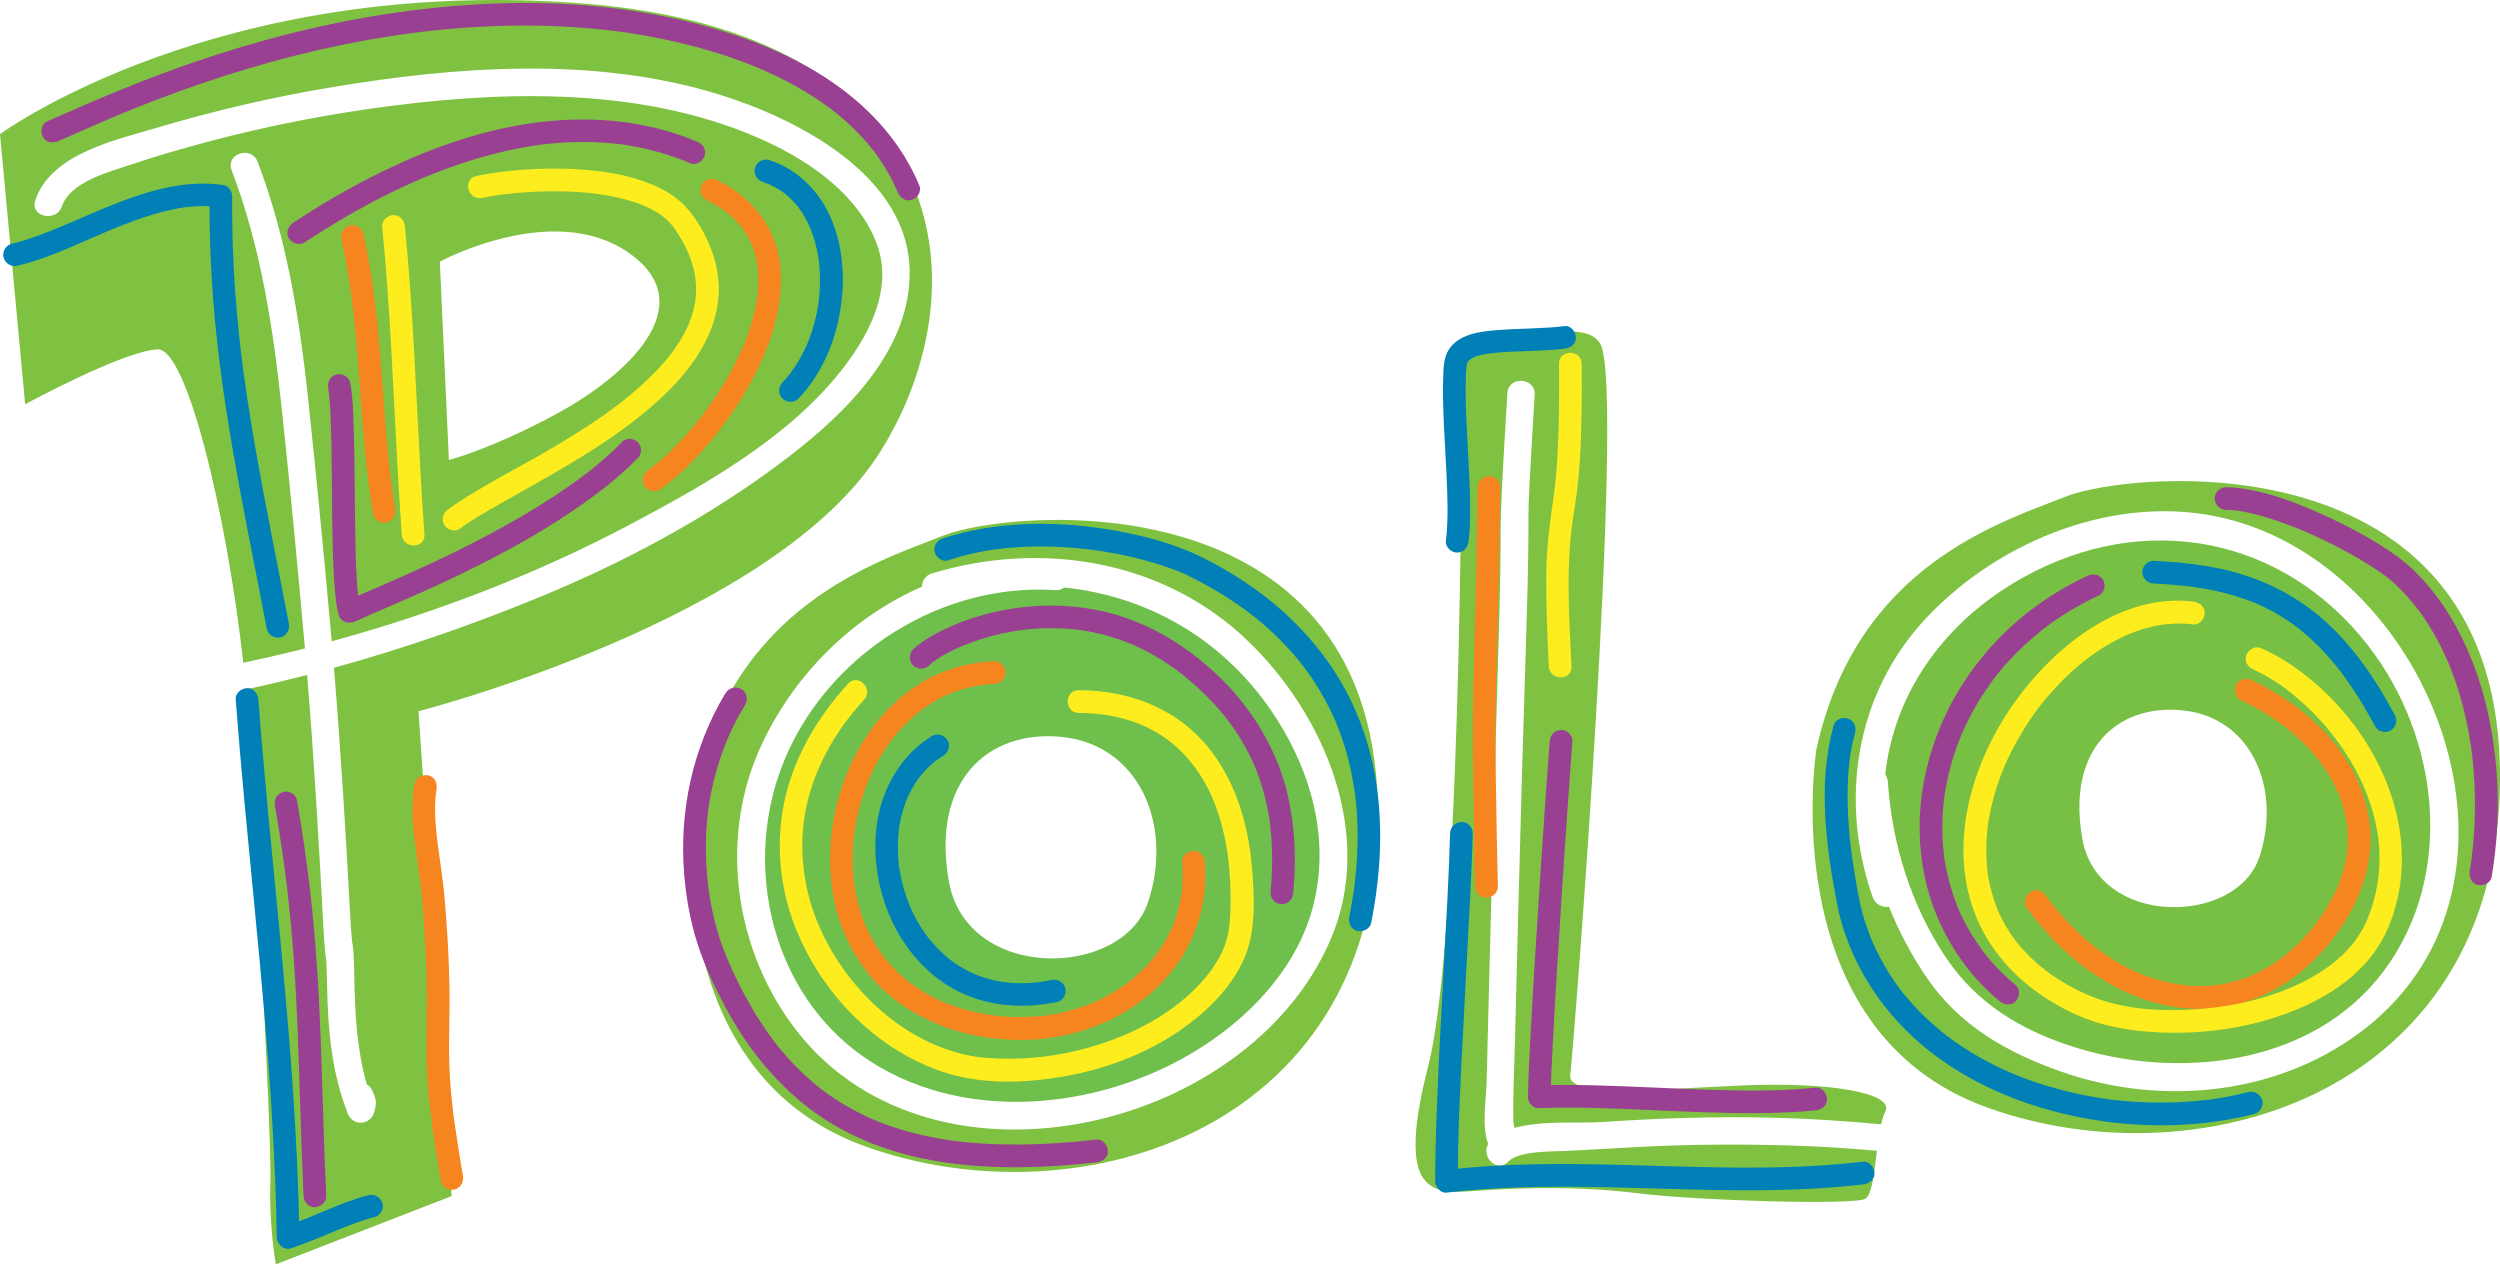 <?xml version="1.0" encoding="UTF-8"?><svg id="Layer_2" xmlns="http://www.w3.org/2000/svg" viewBox="0 0 550.69 278.5"><defs><style>.cls-1{fill:#0080b7;}.cls-2{fill:#f6851f;}.cls-3{fill:#fded1f;}.cls-4{fill:#9a4092;}.cls-5{fill:#6fbf4c;}.cls-6{fill:#7fc242;}.cls-7{fill:#78c043;}</style></defs><g id="Layer_1-2"><path class="cls-6" d="M128.41,.77C47.79-5.58,0,29.55,0,29.55l5.54,59.5s21.55-11.74,29.17-12.09c6.37-.29,15.07,35.33,18.89,69.03,4.54-.97,9.06-2.01,13.57-3.16-1.56-17.52-3.21-35.07-5.08-52.56-1.91-17.94-4.61-35.86-11.07-52.79-1.39-3.64,4.35-5.47,5.72-1.86,6.39,16.73,9.25,34.57,11.14,52.31,1.88,17.63,3.58,35.32,5.15,52.97,.01,.12,.02,.24,.03,.36,22.91-6.25,45.24-14.86,65.97-25.85,17.72-9.39,38.23-21.01,49.48-38.24,4.51-6.91,7.68-15.27,4.63-23.44-3.96-10.61-14.4-17.97-24.31-22.55-25.35-11.71-55.27-11.35-82.42-7.89-13.59,1.73-27.07,4.33-40.32,7.85-5.7,1.52-11.39,3.14-16.98,5.03-4.78,1.61-13.63,3.82-15.46,9.26-1.23,3.64-7.11,2.35-5.87-1.33,3.45-10.25,17.69-13.26,26.85-15.98,12.54-3.72,25.3-6.71,38.2-8.87,27.69-4.65,57.99-6.88,85.24,1.46,17.38,5.32,42.34,17.98,42.31,39.42-.03,18.35-16.02,32.71-29.64,42.74-15.69,11.55-33.2,20.92-51.19,28.37-15,6.21-30.36,11.54-45.99,15.85,1.51,18.16,2.6,36.35,3.58,54.54,.55,10.14,.7,3.4,.9,13.54,.16,8.12,.55,16.01,2.77,23.73,.45,.23,.85,.62,1.14,1.23,.95,1.96,1.1,2.73,.46,4.89-.85,2.9-4.68,3.09-5.8,.27-3.52-8.93-4.36-18.23-4.55-27.75-.2-10.07-.27-3.23-.82-13.29-1-18.54-2.05-37.08-3.59-55.58-4.46,1.15-8.94,2.21-13.44,3.18,.44,4.55,.78,9.02,1.01,13.33,0,0,4.68,84.84,4.34,94.9-.34,10.06,1.2,18.42,1.2,18.42l38.72-15.03-7.3-106.81s78.61-20.07,101.8-57.28C217.18,62.17,209.03,7.11,128.41,.77Zm-31.53,56.87s25.08-13.6,41.68-1.91c16.6,11.69-1.16,27.37-15.65,35.26-14.5,7.89-24.03,10.34-24.03,10.34l-2-43.69Z"/><g><path class="cls-7" d="M445.73,127.16c-17.55,9.74-28.47,25.5-30.46,43.44,.32,.45,.55,1,.59,1.66,.86,13.58,5.2,27.49,12.87,38.8,6.68,9.85,16.07,15.63,27.29,19.31,23.41,7.69,53.44,4.53,69.14-16.59,15.74-21.17,12.17-51.43-3.58-71.65-18.73-24.04-49.19-29.77-75.84-14.97Zm51.96,61.61c-4.97,15.07-35.49,15.68-39-3.99-3.51-19.67,7.61-29.7,21.97-28.32,15.27,1.47,22,17.23,17.03,32.3Z"/><path class="cls-6" d="M550.65,168.26c-1.95-71.87-81.08-64.63-95.6-58.88-14.52,5.75-46.15,15.28-54.95,55.74,0,0-9.79,61.81,37.71,78.87,47.5,17.06,114.8-3.86,112.84-75.73Zm-29.58,58.23c-18.77,14.76-44.76,17.38-67.01,9.58-12-4.21-22.49-10.16-29.74-20.86-3.3-4.87-6.04-10.06-8.22-15.46-1.41,.17-3.01-.46-3.6-2.14-7.44-21.28-3.85-44.82,11.83-61.51,16.2-17.24,42.35-27.65,65.85-21.9,46.12,11.27,71.84,80.1,30.89,112.3Z"/></g><path class="cls-6" d="M395.25,252.35c-11.86-.37-23.75-.31-35.6,.37-4.87,.28-9.73,.55-14.59,.8-2.93,.15-10.51-.09-12.81,2.35-2.48,2.63-6.07-1.1-4.44-3.9-1.47-3.87-.44-9.75-.35-13.34,.26-10.29,.51-20.58,.78-30.87,.53-20.63,1.09-41.27,1.74-61.9,1.31-41.23-.43-18.07,2.06-59.25,.23-3.87,6.24-3.51,6.01,.37-2.4,39.59-.63,14.84-1.91,54.48-.64,19.84-1.19,39.68-1.71,59.53-.25,9.51-.49,19.01-.72,28.52-.11,4.24-.31,8.49-.36,12.74-.02,1.68-.05,3.36,.03,5.04,0,.09,.12,.61,.21,1.17,6.06-1.72,14.44-.96,19.33-1.3,12.63-.87,25.3-1.27,37.96-.95,7.87,.2,15.69,.73,23.49,1.44,.25-1.11,.54-2.05,.9-2.73,2.2-4.13-12.06-6.65-31.4-5.82s-38.7,2.76-37.99-2.31,12.08-149.83,6.73-160.85c-3.21-6.63-21.3-.09-30.58,.55,0,0,.47,127.52-7.44,158.39s2.55,27.89,12.52,27.29,21.14-.87,33.91,.71c12.77,1.58,47.37,2.64,49.87,1.18,1.45-.84,1.97-5.78,2.56-10.57-6.05-.54-12.11-.95-18.19-1.13Z"/><g><path class="cls-5" d="M234.43,129.42c-.5,.39-1.15,.62-1.96,.57-26.75-1.78-53.23,16.19-61.35,42.02-7.03,22.37,.32,48.7,20.55,61.75,22.18,14.3,52.96,10.35,74.24-3.9,10.66-7.14,19.98-17.44,23.3-30.11,3.75-14.3-.07-28.94-7.88-41.23-11-17.31-28.13-27.16-46.9-29.11Zm18.48,69.25c-5.59,16.96-39.94,17.65-43.89-4.49-3.95-22.14,8.57-33.43,24.73-31.87,17.19,1.66,24.75,19.4,19.16,36.36Z"/><path class="cls-6" d="M303.49,176.82c-1.95-71.87-81.08-64.63-95.6-58.88s-46.15,15.28-54.95,55.74c0,0-9.79,61.81,37.71,78.87,47.5,17.06,114.8-3.86,112.84-75.73Zm-10.48,30.36c-18.59,42.84-89.56,58.71-118.78,18.21-12.82-17.76-15.8-41.93-6.2-61.92,7.4-15.41,19.96-27.64,35.06-34.24,.04-1.24,.72-2.48,2.22-2.93,24.14-7.28,50.99-2.98,69.54,14.85,17.08,16.41,28.16,43,18.16,66.03Z"/></g><g><path class="cls-2" d="M91.33,172.59c-.65,3.65-.56,7.33-.18,11,.21,2.02,.49,4.04,.77,6.05,.13,.93,.27,1.87,.4,2.8,.03,.21,.06,.43,.09,.64,.03,.19,.08,.64,.03,.19,.06,.49,.13,.99,.19,1.48,.45,3.7,.66,7.44,.9,11.16,.2,3.11,.36,6.23,.44,9.35,.11,4.21,.05,8.41-.02,12.61-.06,3.72-.01,7.43,.27,11.13,.47,6.1,1.39,12.16,2.39,18.19,.17,1.02,.35,2.04,.52,3.06,.22,1.29,1.88,2.13,3.08,1.75,1.39-.45,1.99-1.69,1.75-3.08-.63-3.61-1.22-7.23-1.73-10.86-.05-.35-.1-.71-.15-1.06-.04-.29,.03,.24,.03,.23-.01-.11-.03-.23-.05-.34-.03-.2-.05-.39-.08-.59-.09-.69-.17-1.39-.26-2.08-.14-1.22-.27-2.44-.38-3.66-.34-3.8-.46-7.61-.42-11.43s.15-7.92,.08-11.88c-.11-6.54-.53-13.09-1.08-19.6-.17-1.98-.43-3.94-.7-5.91-.13-.93-.26-1.86-.39-2.8-.06-.43-.12-.86-.18-1.3-.03-.22-.06-.43-.09-.65,0-.04-.05-.4-.01-.1s-.02-.15-.03-.21c-.47-3.56-.85-7.17-.61-10.76,.03-.42,.07-.84,.12-1.27,0-.06,0-.25,.04-.29,0,0-.08,.49-.02,.19,.04-.22,.07-.44,.11-.66,.23-1.28-.35-2.76-1.75-3.08-1.22-.28-2.83,.37-3.08,1.75h0Z"/><path class="cls-2" d="M75.19,52.76c.88,3.84,1.55,7.71,2.1,11.61,.01,.11,.1,.7,.07,.48-.04-.28,.01,.11,.02,.13,.02,.16,.04,.31,.06,.47,.07,.5,.13,1.01,.19,1.52,.12,.97,.23,1.95,.33,2.92,.21,1.99,.4,3.99,.58,5.98,.69,7.9,1.13,15.83,1.89,23.73,.44,4.58,1,9.15,1.76,13.7,.22,1.29,1.88,2.13,3.08,1.75,1.4-.45,1.98-1.69,1.75-3.08-.16-.95-.31-1.9-.45-2.86-.07-.5-.14-.99-.21-1.49-.02-.15-.09-.69-.04-.26-.04-.27-.07-.54-.11-.81-.25-1.93-.46-3.86-.66-5.79-.4-3.98-.71-7.96-1.01-11.94-.59-7.92-1.11-15.84-2.14-23.72-.6-4.59-1.34-9.15-2.37-13.67-.29-1.28-1.83-2.15-3.08-1.75-1.34,.43-2.06,1.71-1.75,3.08h0Z"/><path class="cls-2" d="M155.54,44c1.25,.62,2.47,1.32,3.62,2.11,.28,.19,.55,.4,.83,.6,.36,.26-.4-.32-.05-.04,.15,.12,.29,.24,.44,.36,.48,.4,.94,.81,1.38,1.25s.84,.86,1.22,1.32c.08,.1,.17,.2,.25,.3,.06,.07,.41,.52,.13,.15s.06,.09,.12,.16c.09,.12,.18,.24,.26,.36,.65,.93,1.22,1.91,1.69,2.94,.06,.13,.12,.26,.18,.4,.18,.38-.21-.53-.06-.14,.11,.29,.23,.58,.33,.87,.19,.53,.35,1.06,.49,1.6s.27,1.09,.37,1.64c.05,.27,.09,.53,.13,.8,.07,.43-.07-.6-.02-.17,.02,.17,.04,.33,.06,.5,.12,1.15,.16,2.3,.13,3.45-.02,.61-.05,1.22-.11,1.83-.03,.29-.05,.57-.09,.86-.02,.13-.03,.26-.05,.4-.03,.28,.05-.38,.05-.33-.02,.11-.03,.22-.05,.33-.37,2.49-1,4.95-1.8,7.33-.21,.61-.43,1.22-.66,1.83-.11,.29-.23,.59-.34,.88-.05,.14-.11,.27-.16,.4-.04,.09-.07,.18-.11,.27-.13,.31,.04-.11,.08-.19-.55,1.21-1.07,2.42-1.67,3.61-1.21,2.42-2.57,4.77-4.05,7.04-.73,1.12-1.48,2.22-2.27,3.3-.39,.53-.78,1.06-1.18,1.59-.06,.08-.12,.15-.18,.23-.01,.02,.34-.43,.17-.22-.09,.11-.18,.23-.27,.34-.22,.28-.45,.57-.67,.85-3,3.71-6.33,7.17-10.07,10.14-.36,.29,.27-.2,.14-.11-.11,.08-.21,.16-.32,.24-.21,.16-.42,.31-.63,.47-1.06,.77-1.68,2.21-.9,3.42,.67,1.05,2.29,1.72,3.42,.9,4.02-2.92,7.59-6.41,10.79-10.2,3.64-4.3,6.89-8.97,9.54-13.94s4.73-10.08,5.73-15.5c.93-5.01,1-10.35-.8-15.19-1.96-5.27-5.74-9.44-10.57-12.27-.64-.38-1.3-.73-1.96-1.05-1.17-.58-2.76-.35-3.42,.9-.6,1.13-.35,2.8,.9,3.42h0Z"/><path class="cls-2" d="M446.39,199.89c6.13,8.53,14.3,15.71,24.14,19.6,4.64,1.83,9.78,2.83,14.77,2.73,4.86-.1,9.58-1.28,13.97-3.35s8.15-4.96,11.4-8.37c3.45-3.62,6.48-7.86,8.51-12.44s3.11-9.2,2.96-14.07c-.14-4.52-1.32-8.91-3.28-12.97-4.06-8.42-11.47-15.03-19.55-19.5-1.07-.59-2.16-1.15-3.26-1.67-1.18-.56-2.75-.37-3.42,.9-.59,1.11-.36,2.82,.9,3.42,2.11,1,4.15,2.12,6.12,3.37,.98,.62,1.93,1.27,2.87,1.96,.2,.15,.4,.29,.6,.44,.1,.07,.2,.15,.29,.22-.44-.37-.11-.08,0,0,.46,.36,.91,.73,1.35,1.1,1.67,1.41,3.24,2.94,4.68,4.59,.33,.37,.65,.75,.97,1.14,.17,.2,.33,.41,.49,.61,.23,.29-.36-.49-.02-.02,.09,.12,.17,.23,.26,.35,.63,.85,1.23,1.73,1.78,2.64s1.02,1.76,1.48,2.67c.22,.45,.43,.91,.64,1.37,.07,.15,.23,.35-.05-.14,.05,.09,.09,.22,.13,.31,.1,.26,.21,.52,.3,.78,.71,1.9,1.21,3.85,1.53,5.85,.08,.48-.11,.02,0-.09-.01,.02,.04,.34,.04,.33,.03,.22,.05,.44,.07,.66,.05,.56,.08,1.11,.1,1.67,.03,1.02,0,2.04-.08,3.05-.02,.23-.04,.46-.06,.68-.02,.14-.03,.29-.05,.43-.04,.38,.1-.64,0-.06-.08,.52-.16,1.04-.27,1.56-.21,1.06-.49,2.11-.81,3.14-.17,.53-.35,1.06-.55,1.58-.1,.27-.2,.53-.31,.79-.03,.08-.19,.46-.06,.14,.14-.34-.11,.25-.14,.32-.5,1.12-1.06,2.21-1.67,3.28s-1.31,2.15-2.03,3.18c-.32,.47-.66,.93-1,1.39-.11,.15-.45,.75-.18,.24-.14,.26-.4,.51-.59,.74-1.42,1.75-2.98,3.39-4.67,4.88-.39,.34-.78,.68-1.18,1-.21,.17-.43,.34-.64,.51-.3,.24,.48-.36,0,0-.15,.11-.29,.22-.44,.32-.87,.64-1.77,1.24-2.7,1.79s-1.86,1.06-2.83,1.52c-.24,.12-.48,.23-.73,.34-.16,.07-.88,.47-.3,.14-.45,.26-1.01,.4-1.5,.57-1.04,.37-2.1,.68-3.17,.94-.5,.12-.99,.23-1.49,.32-.27,.05-.53,.1-.8,.14-.15,.02-.3,.05-.45,.07-.52,.08,.52-.06-.06,0-2.23,.24-4.45,.3-6.68,.09-.29-.03-.57-.06-.86-.09-.09-.01-.5-.06-.15-.02,.42,.05-.22-.03-.25-.04-.58-.09-1.16-.19-1.73-.29-1.17-.21-2.34-.49-3.48-.82s-2.29-.72-3.41-1.16c-.24-.1-.49-.18-.72-.29,.56,.26-.26-.12-.39-.18-.57-.26-1.13-.52-1.69-.8-2.13-1.07-4.18-2.33-6.12-3.71-.49-.35-.97-.71-1.45-1.08,.44,.34-.17-.13-.29-.23-.29-.23-.58-.46-.86-.7-.96-.8-1.89-1.63-2.79-2.49-1.75-1.67-3.39-3.45-4.92-5.32-.19-.23-.38-.47-.56-.7-.08-.1-.16-.21-.25-.31-.25-.31,.35,.47-.04-.05-.36-.48-.71-.95-1.06-1.44-.76-1.06-2.21-1.68-3.42-.9-1.05,.68-1.71,2.28-.9,3.42h0Z"/><path class="cls-2" d="M325.48,107.39c-.1,7.76-.23,15.52-.41,23.28-.11,4.78-.25,9.57-.38,14.35-.1,3.7-.19,7.4-.23,11.1-.05,4.56-.03,9.12,.02,13.68,.08,7.27,.23,14.55,.38,21.82,.03,1.21,.05,2.42,.08,3.63,.03,1.31,1.13,2.56,2.5,2.5s2.53-1.1,2.5-2.5c-.17-7.78-.34-15.56-.44-23.34-.06-4.79-.1-9.58-.06-14.38,.03-3.7,.11-7.4,.21-11.11,.12-4.55,.25-9.1,.36-13.65,.18-7.26,.31-14.51,.41-21.77,.02-1.21,.03-2.42,.05-3.62,.02-1.31-1.16-2.56-2.5-2.5s-2.48,1.1-2.5,2.5h0Z"/><path class="cls-2" d="M219.01,145.66c-5.97,.22-11.82,1.97-16.85,5.21s-8.9,7.46-11.97,12.36c-3.06,4.89-5.21,10.43-6.35,16.08s-1.34,11.74-.37,17.59c1.07,6.46,3.79,12.56,7.88,17.67s9.56,8.76,15.56,11.17,12.78,3.51,19.28,3.32,13-1.77,18.86-4.67,10.54-6.88,14.21-11.97,5.8-11.35,6.19-17.69c.1-1.61,.07-3.22-.05-4.82-.1-1.3-1.08-2.56-2.5-2.5-1.27,.06-2.61,1.1-2.5,2.5,.12,1.58,.15,3.16,.06,4.73-.02,.37-.05,.74-.08,1.1-.02,.2-.04,.39-.06,.59-.01,.11-.09,.73-.04,.33s-.03,.21-.05,.33c-.03,.16-.05,.33-.08,.49-.06,.38-.14,.76-.21,1.14-.3,1.43-.69,2.84-1.19,4.21-.12,.33-.24,.65-.37,.97-.04,.1-.08,.2-.12,.3-.1,.25,.1-.23,.1-.23-.12,.12-.19,.43-.26,.58-.29,.65-.61,1.29-.94,1.91-.67,1.25-1.42,2.45-2.25,3.59-.09,.13-.19,.25-.28,.38-.05,.06-.09,.13-.14,.19-.26,.35,.07-.12,.1-.13-.23,.11-.52,.65-.69,.85-.45,.54-.93,1.07-1.41,1.58-.98,1.03-2.02,2-3.12,2.91-.14,.12-.79,.5-.81,.65,0,0,.41-.3,.19-.15-.06,.05-.13,.1-.19,.14-.17,.13-.34,.25-.51,.38-.58,.42-1.18,.83-1.79,1.21-1.22,.78-2.49,1.49-3.8,2.14-.32,.16-.63,.31-.95,.45-.21,.1-.82,.51-1.04,.46,.03,0,.57-.23,.14-.06-.08,.03-.15,.06-.23,.09-.15,.06-.3,.12-.46,.18-.36,.14-.72,.27-1.08,.4-1.4,.5-2.83,.93-4.28,1.29-.73,.18-1.47,.34-2.21,.48-.39,.07-.77,.14-1.16,.2-.17,.03-.33,.05-.5,.08-.18,.03-.91,.09-.17,.03-3.1,.27-6.13,.47-9.24,.22-.78-.06-1.56-.15-2.34-.24-.1-.01-.66-.07-.27-.03s-.25-.04-.35-.05c-.4-.06-.8-.12-1.19-.19-1.51-.26-3.02-.6-4.5-1.01s-2.89-.89-4.3-1.45c-.18-.07-.36-.15-.54-.22-.26-.11,.22,.09,.21,.09-.06,0-.17-.07-.23-.1-.35-.16-.71-.32-1.06-.48-.67-.32-1.34-.66-1.99-1.01-1.3-.71-2.55-1.5-3.76-2.36-.16-.11-.31-.23-.46-.34-.07-.05-.51-.37-.2-.15,.32,.23-.19-.15-.26-.21-.17-.14-.34-.28-.51-.42-.57-.47-1.12-.97-1.66-1.48-1.08-1.03-2.09-2.14-3.03-3.3-.06-.07-.38-.51-.17-.21s-.14-.19-.21-.28c-.23-.32-.46-.64-.69-.97-.43-.64-.85-1.29-1.24-1.95s-.77-1.37-1.12-2.07c-.17-.34-.34-.69-.5-1.04-.07-.16-.15-.33-.22-.49-.04-.08-.2-.44-.05-.11s-.02-.05-.05-.12c-.59-1.43-1.08-2.89-1.49-4.39-.34-1.26-.62-2.55-.83-3.84-.05-.31-.1-.63-.14-.94-.06-.44,.08,.63,0,0-.02-.17-.04-.34-.06-.51-.07-.66-.13-1.32-.17-1.99-.17-2.71-.09-5.44,.22-8.14,.02-.15,.04-.3,.05-.45,0-.07,.02-.15,.03-.22,.04-.33-.08,.54-.03,.22,.05-.35,.1-.7,.16-1.05,.11-.67,.23-1.34,.37-2.01,.28-1.33,.61-2.66,.99-3.96s.83-2.59,1.33-3.86c.12-.3,.25-.61,.37-.91,.1-.26-.11,.27-.11,.25,.03-.07,.06-.14,.09-.21,.08-.18,.16-.37,.24-.55,.28-.62,.57-1.23,.87-1.83,.6-1.2,1.26-2.38,1.98-3.52s1.53-2.19,2.28-3.29c-.02,.03-.38,.48-.12,.16,.05-.06,.09-.12,.14-.17,.09-.12,.18-.23,.28-.34,.22-.27,.44-.53,.66-.79,.43-.5,.87-.99,1.33-1.47,.93-.97,1.9-1.88,2.93-2.74,.24-.2,.49-.4,.74-.59,.35-.28-.4,.3-.05,.04,.16-.12,.31-.23,.47-.35,.53-.39,1.07-.76,1.62-1.11,1.1-.71,2.25-1.35,3.44-1.91,.29-.14,.58-.27,.87-.4,.07-.03,.14-.06,.2-.09,.25-.11-.28,.12-.26,.11,.19-.06,.37-.15,.55-.22,.62-.24,1.25-.47,1.89-.67,1.3-.41,2.62-.73,3.96-.97,.32-.06,.67-.07,.99-.16,.02,0-.56,.07-.28,.04,.08,0,.15-.02,.23-.03,.18-.02,.36-.04,.54-.06,.71-.07,1.42-.12,2.13-.14,1.31-.05,2.56-1.12,2.5-2.5s-1.1-2.55-2.5-2.5h0Z"/></g><g><path class="cls-4" d="M490.29,112.32c.68,0,1.36,.04,2.04,.11,.15,.02,.31,.03,.46,.05,.65,.08-.42-.07,0,0,.39,.06,.78,.12,1.18,.19,1.64,.3,3.25,.7,4.85,1.17,1.74,.51,3.45,1.09,5.14,1.73,.91,.34,1.82,.7,2.72,1.07,.22,.09,.44,.18,.66,.27,.32,.13-.42-.18-.1-.04,.08,.04,.17,.07,.25,.11,.5,.21,.99,.43,1.48,.65,3.45,1.53,6.82,3.24,10.09,5.13,1.47,.85,2.92,1.73,4.33,2.67,.62,.41,1.24,.84,1.84,1.28,.28,.2,.56,.41,.84,.62,.33,.25-.5-.39-.01,0,.13,.1,.25,.2,.38,.3,1.42,1.2,2.74,2.56,3.98,3.95,.63,.71,1.24,1.44,1.83,2.18,.07,.09,.14,.19,.21,.27-.04-.05-.34-.45-.07-.09,.12,.16,.24,.32,.36,.48,.29,.39,.58,.79,.86,1.19,2.17,3.11,3.99,6.45,5.51,9.93,.07,.16,.33,.84,.1,.22,.07,.19,.16,.38,.24,.57,.19,.47,.38,.93,.56,1.4,.34,.89,.66,1.78,.97,2.68,.62,1.84,1.17,3.71,1.64,5.59s.89,3.81,1.23,5.73c.17,.95,.32,1.9,.46,2.85,.03,.24,.08,.48,.1,.72-.07-.72,0,.08,.03,.23,.06,.51,.12,1.02,.18,1.52,.42,3.82,.59,7.67,.54,11.51-.03,1.89-.11,3.78-.25,5.67-.07,.94-.15,1.88-.25,2.82-.04,.42-.09,.84-.14,1.26-.03,.22-.05,.45-.08,.67-.01,.11-.03,.22-.04,.33-.04,.34,.09-.65,.01-.08-.12,.88-.26,1.75-.4,2.62-.22,1.28,.34,2.75,1.75,3.08,1.21,.28,2.84-.37,3.08-1.75,1.31-7.74,1.68-15.62,1.06-23.44-.64-8.07-2.23-16.12-5.17-23.68s-7.01-14.45-12.7-20.1c-2.43-2.41-5.21-4.37-8.12-6.16-3.22-1.99-6.58-3.78-10-5.4-6.76-3.2-14.03-6.2-21.54-6.97-.68-.07-1.36-.11-2.04-.11-1.31,0-2.56,1.16-2.5,2.5s1.1,2.49,2.5,2.5h0Z"/><path class="cls-4" d="M459.82,126.84c-7.34,3.42-14.1,8.17-19.72,13.99-5.2,5.39-9.48,11.7-12.42,18.59s-4.57,13.85-4.81,21.16c-.22,6.88,.89,13.9,3.43,20.31,2.69,6.78,6.79,12.91,12.15,17.88,.66,.61,1.34,1.21,2.03,1.78,1,.84,2.57,1.06,3.54,0,.85-.92,1.07-2.64,0-3.54-1.37-1.14-2.69-2.36-3.93-3.64-.61-.63-1.19-1.28-1.76-1.94-.27-.31-.53-.62-.79-.94-.14-.17-.27-.34-.4-.5-.06-.08-.12-.15-.18-.23-.29-.36,.34,.45,.04,.05-2-2.67-3.74-5.52-5.14-8.55-.17-.38-.34-.76-.51-1.14-.06-.15-.15-.43,.09,.21-.03-.09-.07-.17-.11-.26-.09-.21-.17-.43-.26-.64-.3-.77-.59-1.56-.85-2.35-.52-1.58-.96-3.18-1.32-4.8-.17-.79-.33-1.58-.46-2.38-.06-.39-.13-.78-.18-1.16-.1-.68,.06,.49-.01-.09-.03-.23-.06-.46-.08-.69-.19-1.64-.29-3.28-.31-4.93s.03-3.37,.17-5.04c.07-.84,.16-1.69,.27-2.53,.02-.16,.08-.47-.03,.24,.02-.09,.03-.19,.04-.28,.03-.21,.06-.42,.09-.63,.07-.44,.14-.89,.22-1.33,.6-3.35,1.52-6.64,2.72-9.82,.15-.41,.31-.82,.48-1.22,.07-.18,.15-.36,.22-.54,.04-.09,.08-.18,.11-.27-.27,.69-.09,.22-.02,.06,.35-.81,.72-1.61,1.1-2.4,.78-1.6,1.63-3.16,2.55-4.69s1.91-3.01,2.96-4.44c.25-.34,.55-.67,.77-1.03-.38,.62,0,0,.12-.16,.16-.2,.32-.4,.48-.6,.56-.7,1.14-1.38,1.74-2.05,2.51-2.83,5.28-5.41,8.25-7.75,.18-.14,.11-.23-.12,.09,.05-.07,.19-.14,.26-.2,.19-.15,.39-.29,.58-.44,.41-.31,.83-.61,1.25-.91,.78-.55,1.58-1.09,2.38-1.6,1.67-1.07,3.38-2.06,5.14-2.98,.91-.48,1.83-.93,2.76-1.36,1.19-.55,1.58-2.36,.9-3.42-.79-1.22-2.15-1.49-3.42-.9h0Z"/><path class="cls-4" d="M341.36,163.3c-.28,3.57-.53,7.15-.79,10.72-.4,5.67-.78,11.34-1.16,17.01-.43,6.49-.85,12.97-1.25,19.46-.37,5.94-.72,11.88-1.03,17.82-.22,4.12-.44,8.23-.53,12.35,0,.31-.01,.62-.02,.94-.01,1.31,1.16,2.56,2.5,2.5s2.48-1.1,2.5-2.5c.04-3.8,.25-7.61,.45-11.41,.3-5.79,.64-11.57,.99-17.36,.4-6.49,.81-12.99,1.24-19.48,.38-5.84,.78-11.67,1.19-17.51,.27-3.9,.55-7.81,.85-11.71,.02-.28,.04-.56,.07-.84,.1-1.31-1.22-2.56-2.5-2.5-1.44,.06-2.39,1.1-2.5,2.5h0Z"/><path class="cls-4" d="M399.96,239.58c-7.79,.81-15.65,.71-23.47,.47-8.21-.26-16.4-.74-24.61-.96-4.26-.11-8.53-.16-12.79,0-1.31,.05-2.56,1.11-2.5,2.5,.06,1.31,1.1,2.55,2.5,2.5,7.8-.3,15.62,.05,23.42,.39,8.2,.36,16.41,.78,24.62,.72,4.28-.03,8.57-.18,12.83-.62,1.3-.13,2.56-1.05,2.5-2.5-.06-1.24-1.11-2.64-2.5-2.5h0Z"/><path class="cls-4" d="M136.98,97.43c-1.79,1.81-3.69,3.52-5.66,5.14-.49,.4-.98,.8-1.47,1.19-.23,.18-.46,.35-.68,.53,.51-.43,.06-.05-.05,.03-.18,.14-.37,.28-.56,.42-1.03,.78-2.08,1.54-3.14,2.28-4.5,3.16-9.2,6.03-14,8.7-8.52,4.75-17.35,8.91-26.29,12.8-3.13,1.36-6.28,2.67-9.39,4.06l3.67,1.49c-.12-.41-.21-.83-.29-1.26-.04-.24-.08-.47-.12-.71-.02-.13-.04-.27-.06-.4-.05-.34,.08,.46,.06,.41-.03-.08-.03-.21-.04-.3-.17-1.37-.27-2.75-.36-4.13-.22-3.56-.3-7.12-.36-10.68-.13-7.82-.08-15.64-.35-23.46-.1-3.09-.19-6.23-.76-9.28-.24-1.29-1.86-2.14-3.08-1.75-1.38,.45-2.01,1.7-1.75,3.08,.04,.22,.08,.43,.11,.65,.04,.24,.08,.77-.03-.23,.02,.14,.04,.28,.05,.42,.07,.58,.12,1.16,.17,1.74,.12,1.46,.19,2.92,.25,4.38,.14,3.66,.19,7.32,.23,10.98,.09,7.73,.04,15.48,.46,23.21,.09,1.6,.19,3.2,.38,4.8,.15,1.28,.3,2.6,.66,3.85,.49,1.67,2.2,2.16,3.67,1.49,6.69-3.01,13.48-5.78,20.11-8.91,9.69-4.57,19.23-9.6,28.09-15.64,4.98-3.39,9.79-7.11,14.03-11.4,.92-.93,1-2.62,0-3.54s-2.55-.99-3.54,0h0Z"/><path class="cls-4" d="M153.48,31.18c-11.58-4.88-24.26-5.8-36.61-4.01s-23.96,6.2-34.93,11.76c-5.99,3.03-11.78,6.46-17.39,10.15-1.09,.72-1.66,2.24-.9,3.42,.7,1.09,2.25,1.67,3.42,.9,4.93-3.25,10.01-6.29,15.24-9.04,2.62-1.38,5.28-2.68,7.98-3.9,.71-.32,1.42-.64,2.14-.94,.13-.06,.26-.11,.39-.17,.07-.03,.73-.31,.19-.08,.39-.16,.78-.33,1.18-.49,1.38-.56,2.76-1.1,4.16-1.61,5.65-2.07,11.46-3.73,17.38-4.77,.72-.13,1.44-.24,2.17-.35,.34-.05,.69-.1,1.03-.15-.54,.07-.16,.02-.04,0,.28-.03,.55-.07,.83-.1,1.45-.17,2.9-.3,4.35-.39,2.97-.18,5.95-.18,8.92,.01,.83,.06,1.66,.13,2.48,.21,.41,.04,.83,.09,1.24,.14,.14,.02,.28,.03,.41,.05-.65-.1,.25,.04,.37,.06,1.66,.25,3.3,.56,4.93,.94,3.33,.78,6.59,1.84,9.74,3.17,1.21,.51,2.8-.55,3.08-1.75,.33-1.47-.45-2.53-1.75-3.08h0Z"/><path class="cls-4" d="M60.57,177.54c.54,3.1,1.04,6.21,1.5,9.32,.11,.72,.21,1.43,.31,2.15,.05,.37,.1,.75,.16,1.12,.02,.15,.04,.3,.06,.45,.08,.61-.04-.33,.03,.22,.19,1.45,.38,2.91,.55,4.36,.65,5.4,1.15,10.81,1.54,16.24,.76,10.59,1.06,21.2,1.39,31.81,.21,6.74,.44,13.47,.75,20.21,.06,1.3,1.11,2.56,2.5,2.5,1.3-.06,2.56-1.1,2.5-2.5-.53-11.52-.79-23.04-1.22-34.56-.4-10.68-1.04-21.35-2.25-31.98-.79-6.92-1.79-13.81-2.98-20.67-.22-1.29-1.88-2.13-3.08-1.75-1.39,.45-1.99,1.69-1.75,3.08h0Z"/><path class="cls-4" d="M12.88,31.07c3.68-1.61,7.35-3.25,11.04-4.82,.11-.05,.23-.1,.34-.15-.52,.22-.19,.08-.08,.03,.29-.12,.59-.25,.88-.37,.61-.25,1.21-.51,1.82-.76,1.28-.53,2.57-1.05,3.86-1.56,2.76-1.09,5.53-2.15,8.32-3.17,13.78-5.01,27.96-9,42.4-11.55,16.14-2.86,32.83-3.91,49.25-2.4,1.58,.15,3.17,.32,4.75,.52,.16,.02,.32,.04,.48,.06,.04,0,.83,.11,.3,.04,.32,.04,.65,.09,.97,.13,.85,.12,1.7,.25,2.55,.39,3.26,.52,6.5,1.16,9.72,1.91s6.41,1.64,9.56,2.65c1.57,.51,3.14,1.05,4.68,1.63,.75,.28,1.5,.57,2.24,.87,.35,.14,.7,.29,1.05,.43,.44,.18-.53-.23,.22,.09,.23,.1,.46,.2,.69,.3,2.97,1.3,5.87,2.75,8.67,4.39,1.41,.82,2.79,1.69,4.14,2.62s2.42,1.72,3.37,2.48c2.43,1.96,4.71,4.12,6.76,6.48,.49,.56,.96,1.14,1.43,1.72,.31,.38,.11,.13,.04,.05,.14,.19,.28,.37,.42,.56,.23,.32,.46,.63,.69,.95,.9,1.29,1.73,2.62,2.49,4,.34,.62,.67,1.26,.98,1.9,.17,.36,.34,.72,.5,1.08,.07,.15,.13,.29,.19,.44,.32,.72-.18-.44,.12,.29,.51,1.25,1.66,2.13,3.08,1.75,1.18-.32,2.26-1.82,1.75-3.08-5.12-12.44-15.34-21.53-27.13-27.59S149.91,3.75,136.45,1.97C120.11-.18,103.47,.45,87.19,2.78c-15.24,2.19-30.23,6.02-44.78,11.03-10.11,3.48-19.97,7.59-29.74,11.92-.77,.34-1.54,.68-2.31,1.02-1.24,.54-1.52,2.35-.9,3.42,.75,1.28,2.18,1.44,3.42,.9h0Z"/><path class="cls-4" d="M204.71,146.53c.25-.25,.52-.48,.79-.7,.34-.28-.15,.08-.24,.18,.07-.07,.17-.13,.25-.19,.18-.13,.37-.26,.55-.39,.88-.6,1.8-1.14,2.74-1.64,.54-.29,1.1-.57,1.65-.83,.29-.14,.58-.27,.87-.4,.16-.07,.32-.14,.48-.21,.07-.03,.14-.06,.22-.09,.38-.16-.1,.05-.21,.09,1.45-.54,2.86-1.12,4.34-1.58,1.59-.5,3.2-.93,4.82-1.28,.89-.19,1.78-.36,2.68-.51,.41-.07,.82-.13,1.23-.19,.43-.06-.15,.02-.2,.03,.13-.01,.26-.03,.39-.05,.26-.03,.53-.06,.79-.09,3.96-.43,7.94-.4,11.89,.08,.46,.05-.07-.02-.13-.02,.15,0,.3,.04,.44,.06,.24,.03,.47,.07,.71,.11,.57,.09,1.13,.2,1.7,.31,1.06,.21,2.12,.46,3.16,.75s2.14,.62,3.19,.99c.55,.19,1.1,.4,1.65,.61,.25,.1,.49,.2,.73,.29,.11,.04,.45,.16-.05-.02,.19,.07,.37,.16,.55,.24,2.22,.98,4.36,2.13,6.41,3.43,1.12,.71,2.21,1.46,3.27,2.25,.12,.09,.24,.18,.36,.27,.39,.29,.12,.09,.04,.02,.26,.2,.51,.4,.77,.61,.48,.39,.96,.78,1.43,1.18,1.77,1.5,3.47,3.1,5.06,4.79,.77,.82,1.52,1.66,2.24,2.52,.31,.38,.62,.76,.92,1.14,.07,.09,.15,.19,.22,.29-.34-.47-.09-.12,0,0,.16,.22,.33,.43,.49,.65,1.25,1.71,2.4,3.49,3.42,5.34,.49,.88,.94,1.78,1.37,2.69,.21,.44,.41,.88,.6,1.33,.05,.1,.09,.21,.14,.31-.26-.54-.11-.25-.05-.13,.11,.26,.21,.53,.32,.79,1.48,3.77,2.46,7.72,3.03,11.73,.03,.19,.14,.36-.02-.15,.03,.1,.03,.25,.04,.35,.03,.23,.06,.46,.08,.69,.06,.55,.12,1.1,.16,1.66,.09,1.03,.15,2.06,.18,3.1,.08,2.15,.05,4.31-.06,6.46-.06,1.09-.14,2.18-.24,3.27-.12,1.31,1.23,2.56,2.5,2.5,1.46-.07,2.37-1.1,2.5-2.5,.78-8.66,.3-17.57-2.44-25.87s-7.91-16.14-14.47-22.29c-7.39-6.94-16.34-12.17-26.36-14.13-8.12-1.59-16.55-1.21-24.54,.93-3.14,.84-6.22,1.97-9.16,3.37-2.12,1-4.14,2.18-5.97,3.65-.27,.22-.54,.45-.79,.7-.93,.92-.99,2.63,0,3.54s2.54,.98,3.54,0h0Z"/><path class="cls-4" d="M159.83,152.65c-7.21,11.91-10.26,26-9.13,39.84,.42,5.16,1.33,10.31,2.9,15.25s3.77,9.62,6.19,14.13c4.67,8.68,10.82,16.5,18.71,22.46,7.41,5.61,16.23,9.16,25.31,10.97,10.92,2.18,22.16,2.17,33.21,1.19,1.51-.13,3.02-.29,4.53-.46,1.3-.14,2.57-1.05,2.5-2.5-.06-1.23-1.11-2.66-2.5-2.5-5.87,.66-11.77,1.07-17.67,1.08-2.69,0-5.37-.07-8.05-.25-1.31-.09-2.61-.2-3.91-.34-.61-.07-1.22-.14-1.83-.22-.16-.02-.71-.11,.06,0-.15-.02-.3-.04-.45-.06-.3-.04-.6-.09-.9-.13-4.63-.7-9.22-1.8-13.62-3.4-.52-.19-1.03-.38-1.54-.58-.25-.1-.51-.2-.76-.31-.13-.05-.25-.11-.38-.16,.77,.3,.14,.06-.03-.01-.99-.43-1.97-.88-2.94-1.37-1.95-.98-3.85-2.07-5.67-3.27-.93-.61-1.84-1.26-2.73-1.92-.11-.08-.21-.16-.32-.24-.4-.3,.48,.38,.08,.06-.21-.17-.42-.33-.63-.5-.42-.34-.83-.68-1.24-1.03-1.7-1.45-3.31-3-4.82-4.63-.79-.86-1.56-1.73-2.31-2.63-.33-.4-.66-.81-.98-1.22-.09-.11-.17-.23-.26-.34,.48,.57,.14,.18,.04,.05-.2-.27-.41-.54-.61-.81-1.45-1.96-2.79-3.99-4.04-6.07-1.33-2.22-2.55-4.5-3.68-6.82-.61-1.25-1.18-2.5-1.74-3.77-.14-.31-.27-.62-.4-.94-.04-.1-.09-.21-.13-.31,.28,.64,.04,.09-.01-.04-.22-.54-.44-1.07-.65-1.61-1.63-4.25-2.69-8.74-3.33-13.24-.03-.18-.02-.7,0,.01,0-.16-.04-.33-.06-.49-.04-.33-.08-.66-.12-1-.08-.74-.15-1.47-.21-2.21-.11-1.41-.18-2.83-.21-4.25-.06-3.08,.09-6.17,.46-9.23,.02-.19,.05-.39,.07-.58,.08-.67-.08,.55,.02-.12,.06-.39,.11-.79,.18-1.18,.14-.86,.29-1.72,.47-2.57,.33-1.62,.72-3.22,1.17-4.81,.48-1.68,1.03-3.33,1.65-4.96,.14-.37,.29-.75,.44-1.12,.08-.2,.17-.41,.25-.61,.28-.68-.2,.46,.09-.22,.39-.89,.79-1.77,1.22-2.64,.81-1.66,1.7-3.27,2.66-4.85,.68-1.12,.28-2.8-.9-3.42s-2.7-.3-3.42,.9h0Z"/></g><g><path class="cls-1" d="M51.92,154.09c1.17,15.47,2.72,30.91,4.21,46.36s2.89,30.59,3.81,45.93c.52,8.72,.88,17.45,1.03,26.18,.02,1.54,1.59,2.95,3.16,2.41,3.34-1.14,6.59-2.5,9.84-3.86,2.78-1.16,5.59-2.27,8.52-3.01,1.27-.32,2.16-1.81,1.75-3.08s-1.72-2.09-3.08-1.75c-2.93,.74-5.74,1.84-8.52,3.01-3.25,1.36-6.5,2.72-9.84,3.86l3.16,2.41c-.25-15.5-1.21-30.99-2.49-46.44-1.27-15.32-2.85-30.61-4.3-45.91-.82-8.7-1.6-17.41-2.26-26.12-.1-1.3-1.08-2.56-2.5-2.5-1.27,.06-2.61,1.1-2.5,2.5h0Z"/><path class="cls-1" d="M3.89,58.52c5.94-1.38,11.54-4.04,17.12-6.44,.73-.31,1.46-.63,2.19-.94-.57,.24,.05-.02,.14-.06,.18-.08,.37-.15,.55-.23,.43-.18,.86-.36,1.29-.53,1.48-.6,2.97-1.18,4.47-1.73,2.99-1.08,6.05-2.02,9.18-2.62,.43-.08,.87-.16,1.31-.23,.19-.03,.37-.06,.56-.08,.58-.09-.45,.05,.08-.01,.86-.1,1.72-.18,2.59-.22s1.71-.04,2.57,0c.42,.02,.85,.05,1.27,.09,.18,.02,.36,.04,.54,.06,.12,.01,.24,.03,.36,.04-.36-.05-.41-.05-.12-.01l-1.84-2.41c-.09,12.4,.71,24.78,2.27,37.07s3.76,24.34,6.1,36.43c1.42,7.31,2.87,14.61,4.27,21.92,.25,1.29,1.86,2.14,3.08,1.75,1.37-.44,2.01-1.7,1.75-3.08-2.42-12.6-5.01-25.17-7.23-37.81-.52-2.97-1.02-5.94-1.49-8.91-.23-1.48-.46-2.95-.67-4.43-.1-.7-.2-1.41-.3-2.11-.05-.35-.1-.7-.15-1.05-.02-.14-.04-.28-.06-.42-.04-.29-.04-.28,0,.03-.02-.14-.04-.28-.06-.42-.78-5.89-1.41-11.81-1.84-17.74-.51-7.07-.74-14.15-.68-21.24,0-.99-.77-2.25-1.84-2.41-6.62-.99-13.22,.33-19.49,2.47-3.22,1.1-6.37,2.4-9.51,3.73-1.51,.64-3.02,1.3-4.53,1.95-.71,.31-1.42,.61-2.13,.91,.59-.25,0,0-.11,.04-.18,.07-.35,.15-.53,.22-.41,.17-.81,.34-1.22,.5-3.01,1.22-6.07,2.36-9.23,3.1-1.28,.3-2.15,1.83-1.75,3.08,.43,1.33,1.71,2.06,3.08,1.75h0Z"/><path class="cls-1" d="M168,40.09c.43,.14,.85,.28,1.27,.45,.57,.23-.34-.16,.02,0,.24,.11,.48,.22,.72,.33,.74,.36,1.45,.77,2.13,1.23,.18,.12,.35,.24,.52,.37,.07,.05,.14,.1,.21,.15,.4,.29-.48-.39-.1-.08,.33,.27,.65,.54,.97,.83,.6,.54,1.15,1.13,1.68,1.74,.14,.16,.27,.33,.41,.49,.25,.3-.14-.19-.15-.2,.06,.09,.13,.17,.19,.26,.27,.36,.53,.73,.77,1.11,.45,.69,.86,1.41,1.23,2.15,.19,.37,.37,.75,.54,1.14,.04,.1,.09,.2,.13,.3-.3-.64-.16-.38-.1-.23,.1,.25,.2,.5,.29,.75,.3,.81,.57,1.62,.8,2.45,.25,.89,.45,1.79,.62,2.7,.08,.41,.14,.83,.2,1.25,.08,.5-.06-.52-.02-.18,.01,.12,.03,.23,.04,.35,.03,.23,.05,.47,.08,.71,.18,1.86,.22,3.74,.12,5.61-.05,.97-.15,1.94-.26,2.91-.02,.17-.1,.45,.03-.23-.02,.09-.03,.19-.04,.29-.04,.24-.07,.48-.11,.72-.08,.48-.17,.96-.27,1.44-.38,1.87-.9,3.7-1.56,5.49-.18,.5-.4,.99-.59,1.49,.29-.77-.05,.1-.12,.27-.11,.24-.22,.48-.34,.72-.46,.95-.96,1.89-1.5,2.79s-1.12,1.77-1.75,2.6c-.06,.08-.12,.15-.17,.23,.43-.61,.14-.18,.04-.06-.16,.2-.33,.4-.49,.6-.35,.41-.71,.81-1.08,1.21-.9,.95-1.01,2.61,0,3.54s2.57,1.01,3.54,0c5.79-6.1,8.86-14.34,9.6-22.64,.68-7.62-.76-16.07-5.48-22.27-2.73-3.59-6.33-6.25-10.65-7.62-1.25-.4-2.78,.46-3.08,1.75-.31,1.36,.41,2.65,1.75,3.08h0Z"/><path class="cls-1" d="M474.38,128.54c2.08,.09,4.16,.24,6.24,.45,.51,.05,1.03,.11,1.54,.17,.23,.03,.46,.06,.69,.09,.18,.02,.57,.1-.13-.02,.15,.02,.3,.04,.45,.06,.97,.14,1.93,.29,2.89,.47,3.7,.68,7.32,1.7,10.81,3.11,.14,.06,.42,.19-.21-.09,.09,.04,.17,.07,.26,.11,.22,.09,.43,.19,.64,.28,.43,.19,.85,.39,1.27,.6,.85,.41,1.68,.85,2.5,1.32,1.63,.93,3.19,1.96,4.69,3.09,.08,.06,.16,.12,.23,.18,.41,.31-.37-.29-.1-.07,.17,.14,.35,.28,.52,.42,.39,.31,.77,.63,1.15,.96,.78,.67,1.53,1.36,2.26,2.07,1.51,1.47,2.94,3.04,4.28,4.67,.2,.24,.39,.48,.59,.73,.09,.11,.18,.22,.27,.34,.09,.12,.42,.56,.04,.04,.38,.52,.78,1.03,1.16,1.55,.79,1.09,1.56,2.2,2.29,3.33,1.61,2.47,3.09,5.01,4.48,7.61,.62,1.15,2.32,1.61,3.42,.9,1.17-.76,1.56-2.19,.9-3.42-4.46-8.33-9.97-16.45-17.41-22.41-6.24-5-13.52-8.25-21.33-9.87-4.73-.98-9.56-1.45-14.37-1.67-1.31-.06-2.56,1.19-2.5,2.5,.06,1.41,1.1,2.44,2.5,2.5h0Z"/><path class="cls-1" d="M403.85,159.97c-3.45,12.68-1.64,26.3,.78,38.99,1.83,9.56,6.55,18.49,13.04,25.7,6.1,6.78,13.84,12.03,22.15,15.72,8.65,3.83,17.84,6.12,27.24,7.06,8.85,.88,17.87,.47,26.57-1.37,.98-.21,1.95-.44,2.92-.68,1.27-.32,2.16-1.81,1.75-3.08s-1.72-2.09-3.08-1.75c-2,.51-4.02,.94-6.06,1.28-.48,.08-.97,.16-1.46,.23-.26,.04-.51,.07-.77,.11-.5,.07,.52-.07,.17-.02-.16,.02-.33,.04-.49,.06-1.04,.13-2.08,.24-3.12,.33-4.33,.38-8.69,.42-13.02,.16-1.09-.07-2.18-.15-3.27-.26-.55-.05-1.09-.11-1.64-.17-.25-.03-.5-.06-.74-.09-.15-.02-.3-.04-.45-.06-.71-.09,.38,.05-.08-.01-2.19-.31-4.36-.68-6.52-1.15-4.37-.94-8.68-2.21-12.84-3.84-.51-.2-1.02-.41-1.53-.62-.09-.04-.18-.08-.28-.12,.7,.26,.19,.08,.04,.02-.28-.12-.55-.24-.82-.36-1-.44-2-.91-2.98-1.4-2-1-3.96-2.09-5.85-3.27-.92-.58-1.83-1.18-2.72-1.8-.45-.31-.89-.63-1.32-.95-.2-.15-.4-.29-.59-.44-.12-.09-.24-.18-.35-.27-.38-.29,.44,.34,.04,.03-1.74-1.38-3.42-2.82-5-4.38s-3.01-3.13-4.37-4.83c-.15-.19-.3-.4-.46-.58,.53,.59-.12-.16-.24-.32-.33-.44-.65-.88-.96-1.33-.65-.92-1.26-1.87-1.85-2.83-1.18-1.94-2.23-3.95-3.14-6.03-.08-.17-.37-.99-.12-.26-.1-.29-.24-.58-.36-.87-.21-.54-.42-1.08-.61-1.62-.4-1.1-.76-2.22-1.09-3.34-.78-2.69-1.22-5.48-1.69-8.24-.25-1.5-.49-3.01-.7-4.52-.01-.09-.11-.8-.03-.17-.02-.14-.04-.28-.06-.42-.06-.42-.11-.85-.16-1.27-.09-.78-.18-1.57-.26-2.35-.33-3.25-.51-6.52-.49-9.79,.01-1.59,.07-3.18,.19-4.77,.06-.79,.14-1.57,.23-2.35,.02-.14,.03-.28,.05-.42,.09-.71-.08,.53,.02-.18,.06-.42,.12-.84,.19-1.26,.25-1.52,.58-3.03,.99-4.52,.34-1.26-.43-2.77-1.75-3.08s-2.71,.4-3.08,1.75h0Z"/><path class="cls-1" d="M319.42,183.55c-.27,9.62-.84,19.22-1.36,28.83-.59,11.05-1.21,22.1-1.61,33.16-.18,4.88-.33,9.77-.31,14.66,0,1.23,1.15,2.66,2.5,2.5,11.88-1.39,23.86-1.43,35.8-1.17s23.96,.82,35.94,.62c6.69-.11,13.38-.48,20.03-1.25,1.29-.15,2.57-1.04,2.5-2.5-.05-1.22-1.11-2.66-2.5-2.5-11.88,1.39-23.86,1.43-35.8,1.17s-23.96-.82-35.94-.62c-6.69,.11-13.38,.48-20.03,1.25l2.5,2.5c-.05-9.62,.46-19.25,.93-28.85,.54-11.05,1.18-22.1,1.74-33.16,.24-4.88,.48-9.76,.61-14.64,.04-1.31-1.18-2.56-2.5-2.5s-2.46,1.1-2.5,2.5h0Z"/><path class="cls-1" d="M344.66,71.84c-4.96,.59-9.95,.48-14.92,.88-3.79,.3-8.46,.85-10.67,4.4-1.08,1.73-1.08,3.87-1.16,5.84-.09,2.19-.07,4.38-.01,6.57,.14,4.85,.48,9.69,.71,14.54s.47,10.13-.11,15.15c-.15,1.3,1.26,2.56,2.5,2.5,1.48-.07,2.34-1.1,2.5-2.5,.49-4.24,.38-8.54,.21-12.79-.19-4.75-.52-9.48-.72-14.23-.09-2.22-.16-4.45-.14-6.68,0-1.02,.03-2.04,.08-3.06,.02-.48,.05-.96,.09-1.44,.02-.21,.04-.41,.05-.62,.03-.39-.03,.28-.04,.3,.04-.04,.06-.29,.07-.35,.03-.15,.08-.29,.12-.44,.17-.58-.29,.51,0,0,.07-.12,.14-.24,.22-.37,.29-.5-.41,.41,0,0,.1-.1,.2-.21,.3-.3,.07-.06,.14-.11,.2-.18,.21-.2-.49,.34-.24,.19,.32-.19,.62-.38,.94-.55,.54-.28-.42,.15-.04,0,.18-.07,.36-.14,.54-.2,.41-.14,.83-.25,1.25-.34s.82-.17,1.24-.24c.13-.02,.26-.04,.38-.06,.21-.03,.34,.05-.19,.02,.26,.01,.55-.07,.81-.09,5.32-.56,10.69-.35,16.01-.98,1.29-.15,2.57-1.04,2.5-2.5-.05-1.22-1.11-2.66-2.5-2.5h0Z"/><path class="cls-1" d="M208.97,123.38c2.88-.95,5.83-1.66,8.82-2.15,.35-.06,.69-.11,1.04-.16,.21-.03,.42-.06,.63-.09,.68-.1-.35,.04,.07,0,.8-.1,1.6-.19,2.41-.27,1.46-.14,2.92-.23,4.39-.28,2.94-.11,5.89-.05,8.83,.15,1.42,.1,2.84,.23,4.26,.39,.36,.04,.71,.08,1.07,.13,.13,.02,.26,.03,.38,.05,.66,.08-.55-.08,.1,.01,.69,.1,1.38,.2,2.07,.31,4.74,.77,9.45,1.87,13.99,3.44,.89,.31,1.78,.63,2.65,.98,.19,.08,.38,.16,.58,.24,.44,.18-.58-.26-.15-.06,.07,.03,.15,.06,.22,.09,.4,.17,.79,.35,1.18,.54,1.84,.88,3.64,1.84,5.41,2.86,1.87,1.07,3.7,2.22,5.48,3.44,.9,.62,1.79,1.26,2.67,1.91,.2,.15,.39,.31,.59,.45-.64-.44,.05,.04,.2,.16,.43,.34,.85,.68,1.27,1.02,3.26,2.69,6.28,5.68,8.95,8.95,.31,.38,.62,.77,.92,1.15,.33,.42-.35-.47-.03-.04,.06,.08,.12,.16,.18,.24,.18,.24,.35,.47,.53,.71,.64,.88,1.26,1.77,1.85,2.68,1.17,1.8,2.24,3.66,3.21,5.58,.48,.95,.93,1.91,1.36,2.89,.08,.17,.37,.98,.11,.25,.08,.24,.2,.47,.29,.71,.22,.55,.44,1.1,.64,1.66,.78,2.1,1.43,4.25,1.98,6.42,.57,2.3,.96,4.63,1.34,6.97-.13-.79,.03,.24,.05,.43,.04,.31,.07,.62,.11,.94,.07,.63,.13,1.26,.18,1.89,.1,1.23,.17,2.47,.21,3.71,.08,2.65,.03,5.31-.14,7.96-.09,1.39-.21,2.78-.37,4.17-.08,.69-.15,1.39-.25,2.08,.08-.56,.02-.18,0-.06-.03,.2-.06,.4-.09,.6-.06,.4-.12,.81-.18,1.21-.23,1.45-.49,2.89-.77,4.33-.25,1.28,.36,2.76,1.75,3.08,1.24,.28,2.8-.37,3.08-1.75,2.17-11,2.79-22.32,.68-33.37-1.72-8.98-5.37-17.63-10.8-25s-12.04-13.2-19.62-17.96c-3.59-2.25-7.34-4.3-11.27-5.88-4.19-1.68-8.59-2.87-13.01-3.76-11.78-2.38-24.24-2.83-35.98,.02-1.47,.36-2.93,.77-4.37,1.25-1.24,.41-2.18,1.75-1.75,3.08,.4,1.24,1.74,2.18,3.08,1.75h0Z"/><path class="cls-1" d="M205.31,162.12c-4.84,2.96-8.32,7.45-10.39,12.69-1.96,4.96-2.49,10.55-1.87,15.83,.66,5.7,2.46,11.26,5.54,16.13s7.35,9.05,12.53,11.62c6,2.98,12.63,3.7,19.21,2.77,.86-.12,1.72-.27,2.57-.45,1.28-.27,2.14-1.85,1.75-3.08-.44-1.36-1.7-2.03-3.08-1.75-.85,.18-1.71,.31-2.57,.45-.32,.05,.56-.07,.23-.03-.1,.01-.19,.02-.29,.04-.19,.02-.38,.04-.57,.06-.42,.04-.84,.08-1.27,.11-1.55,.1-3.1,.1-4.64-.02-.34-.03-.69-.06-1.03-.1-.08,0-.17-.02-.25-.03-.4-.05,.28,.04,.29,.04-.21-.03-.42-.06-.63-.09-.7-.11-1.39-.25-2.08-.41-1.35-.32-2.67-.76-3.96-1.27-.49-.2,.6,.27,0,0-.14-.06-.29-.13-.43-.19-.32-.15-.64-.3-.95-.46-.59-.3-1.16-.62-1.73-.96s-1.11-.69-1.64-1.07c-.25-.18-.5-.36-.74-.54-.51-.38,.41,.33,0,0-.13-.11-.27-.21-.4-.32-1.01-.83-1.97-1.73-2.86-2.69-.45-.49-.89-.99-1.31-1.5-.1-.12-.19-.24-.28-.36-.36-.45,.23,.32,.04,.06-.2-.27-.41-.55-.61-.83-.75-1.05-1.43-2.15-2.06-3.28-.32-.58-.62-1.18-.91-1.78-.14-.29-.27-.59-.4-.88-.06-.14-.11-.29-.18-.42,0,0,.26,.63,.12,.28-.04-.09-.07-.18-.11-.26-.98-2.41-1.69-4.92-2.14-7.49-.05-.32-.1-.63-.15-.95-.01-.07-.02-.15-.03-.22-.04-.3,.08,.63,.04,.33-.02-.19-.05-.37-.07-.56-.07-.63-.13-1.27-.16-1.9-.08-1.28-.08-2.56-.01-3.84,.03-.62,.09-1.25,.15-1.87,.02-.15,.04-.29,.05-.44,.04-.38-.05,.35-.05,.34,.01-.09,.03-.18,.04-.27,.04-.31,.09-.61,.15-.92,.22-1.22,.51-2.43,.88-3.62,.19-.59,.39-1.18,.62-1.76,.05-.13,.11-.26,.16-.39,.21-.53-.2,.45-.05,.11,.13-.29,.26-.58,.4-.87,.52-1.08,1.11-2.12,1.78-3.11,.17-.25,.34-.49,.52-.73,.12-.16,.52-.65-.04,.04,.1-.12,.2-.25,.29-.37,.39-.48,.8-.94,1.22-1.38s.85-.85,1.31-1.25c.21-.19,.43-.37,.65-.55,.11-.09,.23-.18,.34-.27-.68,.56-.16,.13,.01,0,.5-.37,1.02-.71,1.55-1.03,1.12-.68,1.64-2.27,.9-3.42s-2.23-1.63-3.42-.9h0Z"/></g><g><path class="cls-3" d="M84.18,49.87c1.75,17.6,2.4,35.28,3.38,52.94,.28,4.98,.58,9.97,.94,14.94,.23,3.18,5.15,3.24,5,0l-.03-.6c-.15-3.2-5.15-3.22-5,0l.03,.6h5c-1.28-17.64-1.83-35.31-3.06-52.95-.35-4.98-.76-9.96-1.25-14.93-.13-1.34-1.05-2.5-2.5-2.5-1.25,0-2.63,1.15-2.5,2.5h0Z"/><path class="cls-3" d="M106.23,43.59c.96-.2,1.93-.38,2.9-.53,.23-.04,.46-.07,.69-.1,.11-.02,.79-.11,.62-.09,.19-.03,1.19-.15,1.69-.2,2.59-.28,5.19-.44,7.79-.5,5.62-.13,11.17,.17,16.55,1.44,2.5,.59,4.83,1.34,6.89,2.41,.5,.26,.98,.53,1.46,.83,.25,.16,.49,.32,.74,.49,.1,.07,.2,.14,.31,.22,.64,.45-.17-.15,.18,.13,.41,.33,.8,.68,1.17,1.05,.2,.2,.39,.4,.57,.6,.08,.09,.16,.18,.23,.27,.29,.33-.04-.07,.12,.14,.75,1,1.43,2.07,2.05,3.15,.31,.54,.61,1.09,.88,1.65,.12,.23,.23,.47,.34,.7,.07,.14,.38,.87,.25,.56,.43,1.04,.79,2.11,1.07,3.19,.12,.48,.23,.97,.32,1.46,.05,.26,.09,.52,.13,.78-.08-.48,.02,.17,.04,.33,.1,1.01,.13,2.03,.09,3.04-.02,.46-.06,.92-.11,1.38s.06-.31-.04,.28c-.05,.28-.09,.56-.15,.84-.19,.94-.43,1.87-.74,2.78-.16,.48-.34,.95-.52,1.41s.11-.24-.08,.2c-.12,.27-.24,.53-.36,.79-.91,1.9-2.03,3.68-3.28,5.37-.07,.1-.41,.55-.17,.24-.17,.22-.34,.43-.51,.64-.35,.43-.71,.86-1.07,1.27-.74,.85-1.52,1.68-2.31,2.49-6.7,6.78-14.6,11.82-22.92,16.72-6.84,4.03-14.04,7.57-20.65,11.98-.56,.38-1.12,.76-1.66,1.17-1.08,.81-1.63,2.16-.9,3.42,.62,1.07,2.33,1.71,3.42,.9,2.68-2,5.61-3.65,8.51-5.3,3.9-2.22,7.83-4.38,11.71-6.63,8.73-5.06,17.46-10.51,24.79-17.51,6.46-6.17,12.14-14.23,12.07-23.53-.04-4.92-1.7-9.69-4.25-13.87-1.44-2.37-3.08-4.45-5.3-6.13-2.1-1.59-4.51-2.7-6.98-3.58-5.55-1.97-11.59-2.62-17.45-2.77-5.49-.15-11.01,.2-16.44,1.05-1.01,.16-2.01,.34-3.01,.55-3.15,.67-1.81,5.49,1.33,4.82h0Z"/><path class="cls-3" d="M483.18,132.52c-15.6-1.91-29.88,9.35-38.64,21.12-9.43,12.68-15.22,30.17-10.18,45.74,2.7,8.32,8.34,15.14,15.55,19.99,3.89,2.62,8.22,4.78,12.74,6.07s9.24,1.86,13.92,2.01c9.9,.32,20.14-1.26,29.31-5.07,8.86-3.67,16.8-9.52,20.45-18.66,8.68-21.78-4.31-46.42-23.11-58.23-1.72-1.08-3.5-1.98-5.37-2.77-1.25-.52-2.75,.56-3.08,1.75-.4,1.44,.5,2.55,1.75,3.08-.54-.23,.13,.06,.2,.09,.2,.1,.41,.19,.61,.29,.42,.2,.83,.42,1.24,.64,.88,.47,1.73,.99,2.57,1.53,1.82,1.17,3.25,2.26,4.83,3.61,3.74,3.2,7.1,6.87,9.89,10.92,6.05,8.78,9.72,19.6,7.79,30.31-.49,2.75-1.27,5.52-2.4,8.08-.38,.85-.82,1.68-1.31,2.48-.55,.91-1.23,1.86-1.69,2.42-2.75,3.33-5.82,5.6-9.6,7.66-7.96,4.34-17.41,6.41-26.44,6.83s-17.1-.51-24.62-4.33c-4.02-2.04-7.45-4.36-10.57-7.44-1.35-1.34-2.65-2.86-3.53-4.09-1.11-1.56-2.09-3.22-2.92-4.95-.48-1.01-.52-1.1-.85-1.99s-.62-1.75-.88-2.65-.47-1.79-.66-2.7c-.08-.38-.15-.76-.21-1.14-.04-.23-.07-.46-.11-.69-.04-.3-.04-.31,0-.02-.02-.15-.04-.31-.06-.46-.2-1.78-.29-3.56-.26-5.35,.02-.94,.07-1.88,.14-2.82,.03-.39,.07-.79,.11-1.18,.03-.24,.05-.47,.08-.71,.04-.3,.04-.31,0-.04,.02-.16,.05-.31,.07-.47,1.24-7.76,3.89-14.37,7.98-20.92,2.14-3.42,4.05-5.94,6.74-8.85,1.25-1.35,2.56-2.65,3.93-3.88,.7-.63,1.42-1.25,2.15-1.84,.11-.09,.91-.72,.59-.48,.43-.33,.86-.65,1.3-.97,1.42-1.02,2.88-1.96,4.4-2.82,.77-.43,1.56-.85,2.36-1.23,.33-.16,.66-.31,.99-.46,.2-.09,.4-.18,.6-.26-.53,.23,.31-.12,.4-.16,1.51-.6,3.07-1.09,4.65-1.47,.81-.19,1.63-.34,2.45-.47,.66-.11-.36,.04,.05,0,.17-.02,.34-.04,.51-.06,.48-.05,.95-.09,1.43-.12,1.56-.09,3.12-.03,4.67,.16,1.34,.16,2.5-1.27,2.5-2.5,0-1.49-1.15-2.34-2.5-2.5h0Z"/><path class="cls-3" d="M343.42,80.14c.05,6.41,.03,12.83-.29,19.24-.1,1.95-.23,3.9-.41,5.84-.07,.77-.15,1.53-.24,2.29-.04,.34-.09,.69-.13,1.03-.06,.51,.03-.22,0-.06-.02,.17-.05,.34-.07,.51-.79,5.6-1.57,11.07-1.66,16.74-.1,7.02,.2,14.05,.54,21.06,.15,3.2,5.15,3.22,5,0-.47-9.75-1.13-19.71-.08-29.45,.03-.31,.07-.61,.11-.92s.16-1.14,.04-.35c.08-.56,.16-1.12,.24-1.67,.17-1.13,.36-2.26,.52-3.38,.48-3.28,.82-6.57,1.03-9.88,.43-6.99,.44-14,.39-21-.02-3.22-5.02-3.22-5,0h0Z"/><path class="cls-3" d="M186.84,150.57c-6.82,7.47-12.15,16.43-14.15,26.44-1.69,8.51-1.03,17.38,1.87,25.56,5.33,15.06,17.52,28.15,32.75,33.41,8.77,3.03,18.59,2.67,27.6,1.03,9.51-1.73,18.95-5.44,26.72-11.25,6.37-4.77,12.32-11.29,13.9-19.34,.86-4.38,.7-9.1,.4-13.53s-.9-8.54-2.03-12.67c-1.94-7.11-5.47-13.95-10.94-18.99s-12.33-7.86-19.63-8.81c-1.9-.25-3.81-.37-5.73-.38-3.22-.02-3.22,4.98,0,5,6.68,.04,13.09,1.51,18.65,5.23,5,3.34,8.96,8.73,11.21,14.45,2.92,7.39,3.77,15.39,3.59,23.28-.08,3.59-.41,6.71-1.93,9.84s-3.73,5.96-6.33,8.44c-6.25,6-14.34,10-22.61,12.37-4.66,1.34-9.45,2.18-14.3,2.45-2.57,.14-5.15,.14-7.72-.02-1.99-.12-3.11-.24-5.02-.64-13.83-2.93-25.55-13.71-31.76-26.36-3.34-6.82-4.99-14.41-4.6-22.01,.45-8.74,3.81-17.01,8.82-24.11,1.45-2.05,3.05-3.98,4.74-5.83,2.17-2.37-1.36-5.92-3.54-3.54h0Z"/></g></g></svg>